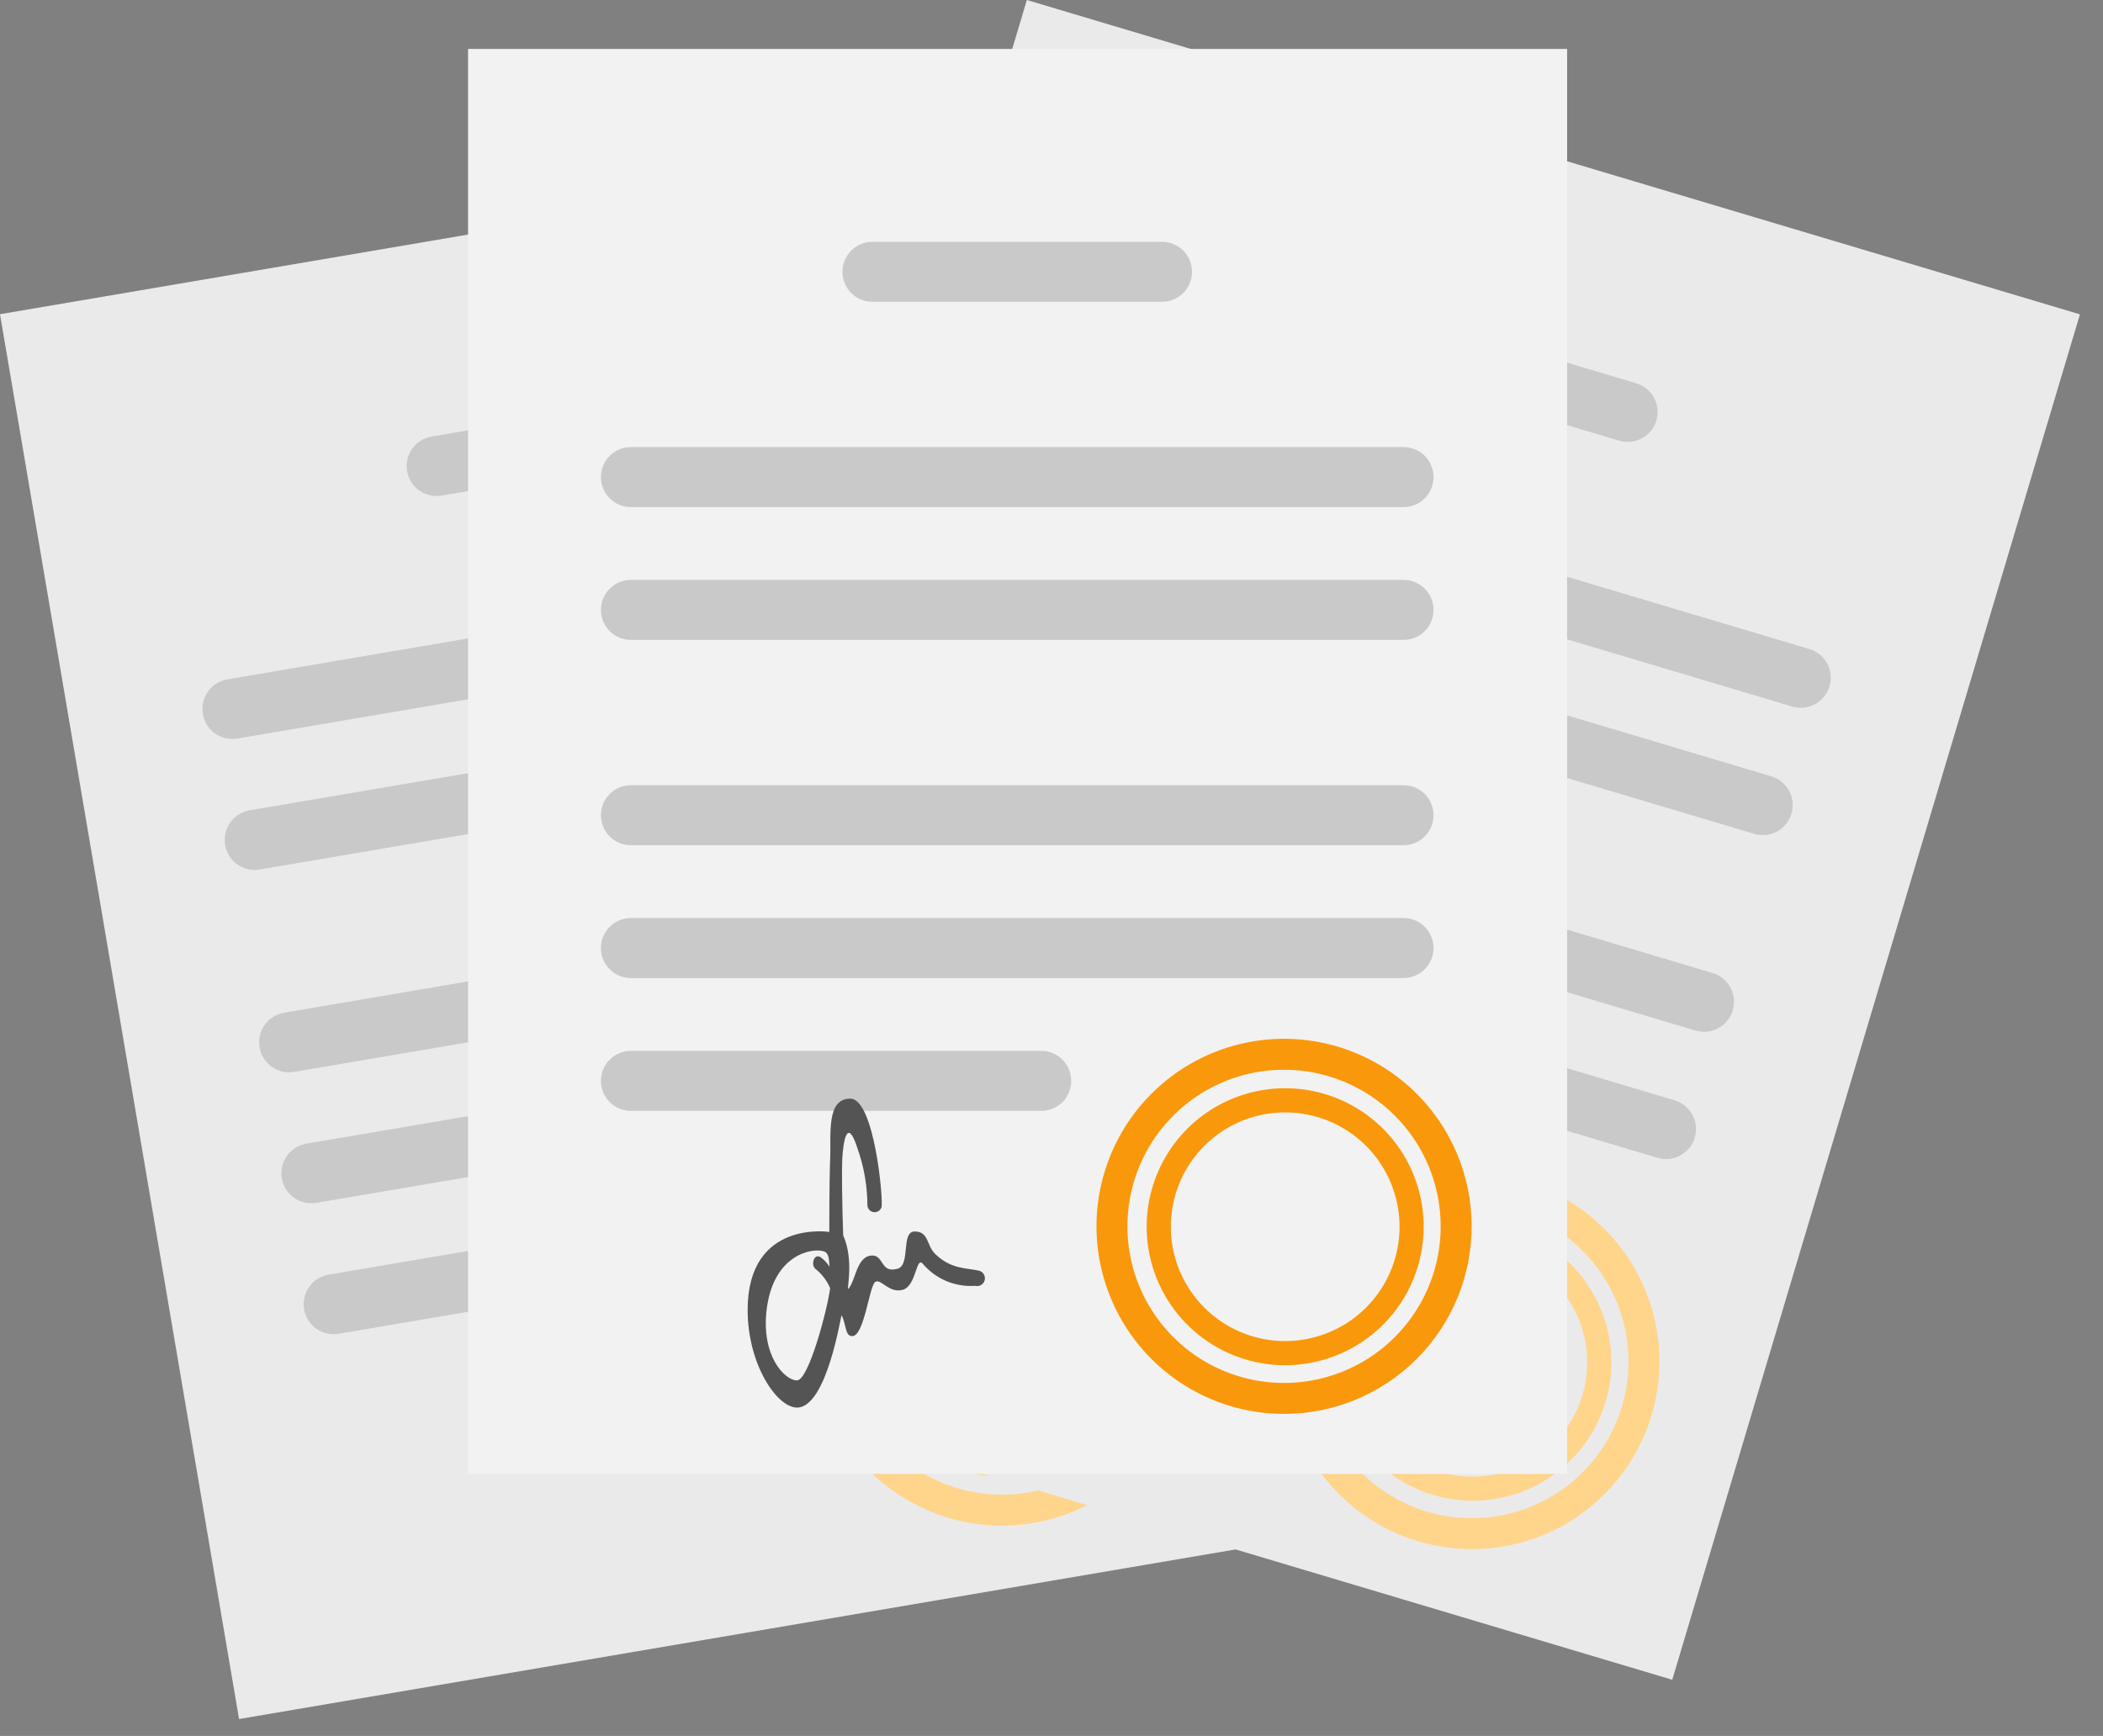 <svg width="86" height="71" viewBox="0 0 86 71" fill="none" xmlns="http://www.w3.org/2000/svg">
    <rect x="0" y="0" width="86" height="71" fill="#808080" stroke="none"/>
    <path fill-rule="evenodd" clip-rule="evenodd" d="M0 12.851L44.306 5.311L54.082 62.766L9.776 70.308L0 12.851Z" fill="#EAEAEA"/>
    <path fill-rule="evenodd" clip-rule="evenodd" d="M17.625 17.859L29.308 15.871C29.626 15.822 29.95 15.9 30.21 16.088C30.471 16.276 30.647 16.559 30.701 16.876C30.755 17.192 30.682 17.518 30.499 17.781C30.315 18.045 30.035 18.226 29.72 18.285L18.036 20.273C17.719 20.321 17.395 20.242 17.135 20.054C16.875 19.866 16.7 19.584 16.646 19.267C16.592 18.951 16.665 18.626 16.848 18.363C17.031 18.1 17.31 17.919 17.625 17.859ZM9.295 27.786L40.447 22.487C40.767 22.433 41.095 22.507 41.36 22.695C41.625 22.882 41.804 23.167 41.859 23.486V23.492C41.914 23.812 41.839 24.14 41.651 24.405C41.463 24.67 41.178 24.849 40.858 24.904L9.707 30.207C9.387 30.261 9.058 30.186 8.793 29.998C8.529 29.811 8.349 29.525 8.295 29.205V29.2C8.24 28.88 8.315 28.552 8.503 28.287C8.69 28.022 8.975 27.843 9.295 27.788V27.786ZM10.206 33.142L41.358 27.843C41.678 27.789 42.007 27.864 42.272 28.052C42.536 28.239 42.716 28.525 42.77 28.845V28.85C42.825 29.17 42.75 29.499 42.562 29.764C42.374 30.028 42.089 30.208 41.769 30.262L10.618 35.563C10.298 35.617 9.969 35.542 9.705 35.354C9.44 35.166 9.26 34.881 9.206 34.561V34.556C9.152 34.236 9.226 33.907 9.414 33.643C9.601 33.378 9.886 33.199 10.206 33.144V33.142ZM11.615 41.419L42.766 36.12C42.925 36.093 43.087 36.097 43.244 36.133C43.401 36.169 43.55 36.235 43.681 36.328C43.813 36.421 43.924 36.539 44.01 36.675C44.096 36.811 44.154 36.963 44.181 37.122V37.127C44.235 37.447 44.16 37.776 43.972 38.041C43.785 38.306 43.499 38.485 43.179 38.539L12.028 43.84C11.708 43.895 11.379 43.82 11.115 43.632C10.85 43.444 10.671 43.159 10.616 42.839V42.833C10.561 42.514 10.636 42.185 10.823 41.921C11.01 41.656 11.295 41.476 11.615 41.421V41.419ZM12.526 46.775L43.678 41.476C43.998 41.422 44.326 41.497 44.591 41.685C44.856 41.873 45.035 42.158 45.09 42.478V42.483C45.144 42.803 45.069 43.132 44.881 43.397C44.693 43.661 44.408 43.841 44.088 43.895L12.937 49.196C12.617 49.251 12.289 49.176 12.024 48.988C11.759 48.8 11.58 48.515 11.525 48.195V48.189C11.471 47.869 11.546 47.541 11.733 47.276C11.921 47.011 12.206 46.831 12.526 46.777V46.775ZM13.437 52.133L29.983 49.317C30.141 49.29 30.303 49.295 30.46 49.331C30.617 49.366 30.765 49.432 30.896 49.525C31.027 49.618 31.139 49.736 31.224 49.872C31.31 50.008 31.368 50.16 31.395 50.318V50.324C31.449 50.644 31.374 50.973 31.186 51.238C30.998 51.503 30.713 51.682 30.393 51.736L13.848 54.552C13.527 54.606 13.199 54.531 12.934 54.343C12.669 54.155 12.49 53.87 12.435 53.55V53.545C12.381 53.224 12.456 52.896 12.644 52.631C12.832 52.366 13.117 52.187 13.437 52.133Z" fill="#C9C9C9"/>
    <path fill-rule="evenodd" clip-rule="evenodd" d="M42.262 62.29C40.766 62.544 39.229 62.35 37.844 61.73C36.459 61.111 35.289 60.095 34.481 58.81C33.674 57.526 33.265 56.031 33.308 54.514C33.35 52.998 33.841 51.528 34.718 50.29C35.596 49.053 36.821 48.103 38.238 47.562C39.656 47.021 41.201 46.912 42.681 47.249C44.16 47.586 45.506 48.355 46.548 49.457C47.591 50.559 48.283 51.946 48.538 53.441C48.706 54.434 48.678 55.451 48.454 56.433C48.23 57.415 47.815 58.344 47.232 59.165C46.65 59.987 45.911 60.686 45.058 61.222C44.205 61.758 43.255 62.121 42.262 62.29ZM39.901 48.411C38.652 48.624 37.494 49.202 36.573 50.072C35.653 50.943 35.011 52.067 34.73 53.302C34.448 54.537 34.539 55.828 34.991 57.012C35.443 58.195 36.236 59.218 37.27 59.951C38.303 60.684 39.531 61.094 40.797 61.129C42.063 61.164 43.312 60.823 44.384 60.149C45.457 59.474 46.305 58.497 46.822 57.34C47.339 56.184 47.502 54.9 47.289 53.651C47.004 51.977 46.065 50.485 44.68 49.503C43.294 48.52 41.575 48.129 39.901 48.413L39.901 48.411ZM41.975 60.317C40.871 60.505 39.736 60.361 38.713 59.904C37.69 59.446 36.826 58.696 36.23 57.748C35.634 56.799 35.333 55.695 35.364 54.576C35.395 53.456 35.758 52.37 36.406 51.457C37.054 50.543 37.958 49.842 39.004 49.442C40.051 49.042 41.192 48.962 42.285 49.211C43.377 49.46 44.37 50.027 45.14 50.841C45.91 51.655 46.421 52.679 46.609 53.783C46.734 54.517 46.714 55.268 46.548 55.993C46.383 56.719 46.076 57.405 45.646 58.012C45.215 58.619 44.669 59.135 44.039 59.531C43.409 59.927 42.707 60.195 41.974 60.319L41.975 60.317ZM40.24 50.123C39.329 50.278 38.483 50.7 37.811 51.336C37.139 51.971 36.671 52.792 36.465 53.694C36.26 54.595 36.326 55.538 36.656 56.402C36.986 57.266 37.565 58.013 38.319 58.548C39.074 59.083 39.97 59.382 40.895 59.408C41.819 59.434 42.731 59.185 43.514 58.693C44.297 58.2 44.916 57.487 45.294 56.643C45.672 55.798 45.79 54.861 45.635 53.949C45.532 53.343 45.311 52.764 44.984 52.245C44.657 51.725 44.23 51.274 43.729 50.919C43.228 50.564 42.662 50.311 42.063 50.175C41.464 50.038 40.844 50.022 40.239 50.125L40.24 50.123Z" fill="#FFD58C"/>
    <path fill-rule="evenodd" clip-rule="evenodd" d="M41.992 0L85.057 12.857L68.385 68.702L25.32 55.845L41.992 0Z" fill="#EAEAEA"/>
    <path fill-rule="evenodd" clip-rule="evenodd" d="M55.579 12.293L66.934 15.683C67.24 15.78 67.495 15.994 67.645 16.277C67.795 16.561 67.827 16.892 67.736 17.199C67.644 17.507 67.435 17.766 67.154 17.921C66.873 18.076 66.543 18.115 66.234 18.029L54.878 14.639C54.72 14.596 54.572 14.522 54.444 14.422C54.315 14.321 54.207 14.196 54.127 14.053C54.048 13.91 53.997 13.752 53.98 13.59C53.962 13.427 53.977 13.263 54.023 13.106C54.07 12.949 54.148 12.803 54.252 12.677C54.356 12.551 54.484 12.447 54.629 12.371C54.774 12.296 54.933 12.249 55.096 12.236C55.259 12.223 55.423 12.242 55.579 12.293ZM43.713 17.508L73.992 26.546C74.146 26.592 74.29 26.668 74.414 26.769C74.539 26.871 74.643 26.996 74.719 27.137C74.796 27.279 74.843 27.434 74.86 27.593C74.876 27.753 74.861 27.915 74.815 28.069V28.075C74.722 28.386 74.509 28.647 74.224 28.801C73.938 28.956 73.603 28.99 73.292 28.897L43.012 19.859C42.701 19.766 42.44 19.553 42.286 19.268C42.131 18.982 42.097 18.647 42.19 18.336V18.33C42.236 18.176 42.312 18.033 42.413 17.908C42.514 17.783 42.639 17.68 42.781 17.603C42.922 17.527 43.078 17.479 43.237 17.463C43.398 17.446 43.559 17.462 43.713 17.508ZM42.159 22.713L72.438 31.752C72.592 31.798 72.735 31.873 72.86 31.975C72.985 32.076 73.088 32.201 73.165 32.343C73.241 32.484 73.289 32.639 73.305 32.799C73.322 32.959 73.307 33.121 73.261 33.275V33.28C73.168 33.591 72.956 33.853 72.67 34.008C72.385 34.163 72.05 34.197 71.738 34.105L41.457 25.067C41.146 24.974 40.885 24.761 40.73 24.476C40.576 24.19 40.541 23.855 40.634 23.544V23.538C40.68 23.384 40.756 23.24 40.857 23.115C40.959 22.99 41.084 22.886 41.225 22.809C41.367 22.733 41.523 22.685 41.683 22.668C41.843 22.652 42.005 22.667 42.159 22.713ZM39.757 30.759L70.036 39.797C70.19 39.843 70.334 39.919 70.458 40.02C70.583 40.122 70.686 40.247 70.763 40.388C70.839 40.53 70.887 40.685 70.904 40.845C70.92 41.005 70.905 41.166 70.859 41.32V41.326C70.766 41.637 70.553 41.898 70.268 42.053C69.982 42.207 69.647 42.242 69.336 42.149L39.056 33.11C38.902 33.065 38.758 32.989 38.633 32.887C38.508 32.786 38.405 32.661 38.328 32.519C38.252 32.378 38.204 32.222 38.187 32.062C38.171 31.902 38.186 31.74 38.232 31.586V31.581C38.278 31.427 38.354 31.283 38.456 31.158C38.557 31.034 38.682 30.93 38.824 30.854C38.966 30.777 39.121 30.73 39.281 30.713C39.441 30.697 39.603 30.713 39.757 30.759ZM38.203 35.965L68.482 45.003C68.636 45.049 68.779 45.125 68.904 45.226C69.029 45.328 69.132 45.453 69.209 45.594C69.285 45.736 69.333 45.891 69.349 46.05C69.366 46.21 69.35 46.372 69.305 46.526V46.532C69.259 46.686 69.183 46.829 69.081 46.954C68.98 47.078 68.855 47.182 68.713 47.258C68.572 47.335 68.417 47.383 68.257 47.399C68.097 47.416 67.935 47.4 67.781 47.354L37.502 38.316C37.191 38.223 36.93 38.01 36.776 37.725C36.621 37.439 36.587 37.104 36.68 36.793V36.787C36.773 36.476 36.985 36.215 37.271 36.061C37.556 35.906 37.892 35.872 38.203 35.965ZM36.648 41.17L52.73 45.971C52.884 46.017 53.027 46.093 53.152 46.195C53.277 46.296 53.38 46.421 53.457 46.562C53.533 46.704 53.581 46.859 53.597 47.019C53.614 47.179 53.599 47.341 53.553 47.495V47.5C53.507 47.654 53.431 47.798 53.329 47.922C53.228 48.047 53.103 48.151 52.962 48.227C52.82 48.303 52.665 48.351 52.505 48.368C52.345 48.384 52.184 48.369 52.029 48.323L35.948 43.522C35.637 43.429 35.376 43.216 35.221 42.931C35.067 42.645 35.032 42.31 35.125 41.998V41.993C35.218 41.682 35.431 41.421 35.717 41.266C36.002 41.112 36.337 41.077 36.648 41.17Z" fill="#C9C9C9"/>
    <path fill-rule="evenodd" clip-rule="evenodd" d="M57.997 63.039C56.543 62.605 55.25 61.75 54.283 60.582C53.315 59.413 52.715 57.984 52.56 56.475C52.404 54.966 52.7 53.444 53.409 52.103C54.118 50.762 55.209 49.661 56.544 48.94C57.879 48.219 59.398 47.91 60.908 48.052C62.419 48.194 63.853 48.781 65.03 49.738C66.207 50.695 67.074 51.98 67.521 53.43C67.968 54.88 67.974 56.43 67.54 57.883C66.958 59.833 65.626 61.471 63.836 62.438C62.047 63.404 59.946 63.621 57.997 63.039ZM62.023 49.551C60.81 49.189 59.516 49.195 58.305 49.568C57.094 49.941 56.021 50.664 55.222 51.647C54.422 52.63 53.932 53.828 53.814 55.089C53.695 56.351 53.953 57.619 54.556 58.733C55.158 59.848 56.077 60.759 57.197 61.351C58.316 61.944 59.587 62.19 60.847 62.061C62.107 61.931 63.301 61.431 64.276 60.623C65.252 59.815 65.966 58.735 66.329 57.521C66.815 55.894 66.634 54.139 65.827 52.645C65.019 51.15 63.651 50.037 62.023 49.551ZM58.611 61.145C57.537 60.824 56.583 60.193 55.868 59.33C55.154 58.467 54.711 57.411 54.596 56.297C54.481 55.183 54.7 54.059 55.223 53.069C55.747 52.078 56.553 51.266 57.538 50.733C58.524 50.2 59.646 49.972 60.761 50.077C61.877 50.182 62.936 50.615 63.805 51.322C64.674 52.029 65.314 52.978 65.644 54.048C65.974 55.119 65.979 56.264 65.659 57.337C65.229 58.777 64.245 59.986 62.923 60.7C61.601 61.414 60.05 61.574 58.611 61.145ZM61.569 51.236C60.683 50.971 59.738 50.975 58.854 51.248C57.97 51.52 57.187 52.048 56.603 52.766C56.019 53.484 55.661 54.358 55.575 55.279C55.488 56.2 55.676 57.126 56.116 57.94C56.556 58.754 57.227 59.419 58.045 59.851C58.862 60.284 59.79 60.464 60.71 60.369C61.63 60.275 62.502 59.909 63.214 59.319C63.926 58.729 64.448 57.941 64.712 57.055C65.067 55.866 64.935 54.586 64.346 53.495C63.756 52.403 62.758 51.591 61.569 51.236Z" fill="#FFD58C"/>
    <path d="M64.085 2.002H19.141V60.282H64.085V2.002Z" fill="#F2F2F2"/>
    <path fill-rule="evenodd" clip-rule="evenodd" d="M35.676 9.889H47.52C47.845 9.889 48.156 10.018 48.386 10.248C48.616 10.477 48.745 10.789 48.745 11.114V11.119C48.745 11.444 48.616 11.755 48.386 11.985C48.156 12.214 47.845 12.343 47.52 12.343H35.676C35.352 12.343 35.04 12.214 34.811 11.985C34.581 11.755 34.452 11.444 34.452 11.119V11.113C34.452 10.788 34.581 10.477 34.811 10.248C35.041 10.018 35.352 9.889 35.676 9.889ZM25.799 18.285H57.398C57.723 18.285 58.034 18.414 58.264 18.644C58.493 18.874 58.623 19.185 58.623 19.51V19.515C58.623 19.84 58.493 20.151 58.264 20.381C58.034 20.611 57.723 20.74 57.398 20.74H25.799C25.474 20.74 25.162 20.611 24.933 20.381C24.703 20.151 24.574 19.84 24.574 19.515V19.509C24.574 19.185 24.703 18.873 24.933 18.644C25.163 18.414 25.474 18.285 25.799 18.285ZM25.799 23.718H57.398C57.723 23.718 58.034 23.847 58.264 24.077C58.493 24.306 58.623 24.618 58.623 24.943V24.948C58.623 25.273 58.493 25.584 58.264 25.814C58.034 26.044 57.723 26.172 57.398 26.172H25.799C25.474 26.172 25.162 26.044 24.933 25.814C24.703 25.584 24.574 25.273 24.574 24.948V24.942C24.574 24.617 24.703 24.306 24.933 24.077C25.163 23.847 25.474 23.718 25.799 23.718ZM25.799 32.115H57.398C57.723 32.115 58.034 32.244 58.264 32.473C58.493 32.703 58.623 33.014 58.623 33.339V33.344C58.623 33.669 58.493 33.98 58.264 34.21C58.034 34.44 57.723 34.569 57.398 34.569H25.799C25.474 34.569 25.162 34.44 24.933 34.21C24.703 33.98 24.574 33.669 24.574 33.344V33.338C24.574 33.014 24.703 32.703 24.933 32.473C25.163 32.243 25.474 32.115 25.799 32.115ZM25.799 37.547H57.398C57.723 37.547 58.034 37.676 58.264 37.906C58.493 38.136 58.623 38.447 58.623 38.772V38.777C58.623 39.102 58.493 39.413 58.264 39.643C58.034 39.873 57.723 40.002 57.398 40.002H25.799C25.474 40.002 25.162 39.873 24.933 39.643C24.703 39.413 24.574 39.102 24.574 38.777V38.771C24.574 38.447 24.703 38.135 24.933 37.906C25.163 37.676 25.474 37.547 25.799 37.547ZM25.799 42.98H42.581C42.906 42.98 43.217 43.109 43.447 43.339C43.677 43.569 43.806 43.88 43.806 44.205V44.21C43.806 44.535 43.677 44.846 43.447 45.076C43.217 45.306 42.906 45.434 42.581 45.434H25.799C25.474 45.434 25.162 45.306 24.933 45.076C24.703 44.846 24.574 44.535 24.574 44.21V44.204C24.574 43.88 24.703 43.568 24.933 43.339C25.163 43.109 25.474 42.98 25.799 42.98Z" fill="#C9C9C9"/>
    <path fill-rule="evenodd" clip-rule="evenodd" d="M52.511 57.828C50.993 57.828 49.51 57.378 48.249 56.535C46.987 55.692 46.004 54.494 45.424 53.092C44.843 51.691 44.691 50.148 44.987 48.66C45.283 47.172 46.014 45.806 47.087 44.733C48.159 43.66 49.526 42.929 51.014 42.633C52.502 42.337 54.044 42.489 55.446 43.07C56.848 43.651 58.046 44.634 58.889 45.895C59.731 47.157 60.181 48.64 60.181 50.157C60.181 52.191 59.373 54.142 57.935 55.581C56.496 57.019 54.545 57.828 52.511 57.828ZM52.511 43.752C51.244 43.751 50.005 44.127 48.952 44.831C47.898 45.535 47.077 46.535 46.592 47.705C46.108 48.876 45.981 50.164 46.228 51.406C46.475 52.649 47.085 53.79 47.981 54.686C48.876 55.582 50.018 56.192 51.26 56.439C52.503 56.686 53.791 56.559 54.961 56.075C56.132 55.59 57.132 54.769 57.836 53.715C58.54 52.662 58.915 51.424 58.915 50.157C58.915 48.458 58.241 46.829 57.039 45.628C55.838 44.426 54.209 43.752 52.511 43.752ZM52.556 55.837C51.436 55.837 50.341 55.504 49.41 54.882C48.478 54.26 47.752 53.375 47.323 52.34C46.894 51.305 46.782 50.166 47.001 49.067C47.219 47.968 47.759 46.959 48.551 46.167C49.343 45.374 50.353 44.835 51.451 44.617C52.55 44.398 53.689 44.51 54.724 44.939C55.759 45.367 56.644 46.094 57.266 47.025C57.889 47.957 58.221 49.052 58.221 50.172C58.221 51.674 57.624 53.115 56.562 54.178C55.5 55.24 54.059 55.837 52.556 55.837ZM52.556 45.496C51.632 45.496 50.727 45.77 49.958 46.284C49.189 46.798 48.59 47.528 48.236 48.383C47.882 49.237 47.789 50.178 47.97 51.085C48.15 51.992 48.596 52.825 49.25 53.48C49.904 54.134 50.737 54.579 51.644 54.76C52.551 54.94 53.492 54.847 54.346 54.493C55.201 54.139 55.931 53.54 56.445 52.771C56.959 52.002 57.233 51.098 57.233 50.173C57.233 49.558 57.112 48.95 56.877 48.383C56.642 47.815 56.298 47.3 55.864 46.865C55.429 46.431 54.914 46.087 54.346 45.852C53.779 45.617 53.171 45.496 52.556 45.496Z" fill="#FA980B"/>
    <path fill-rule="evenodd" clip-rule="evenodd" d="M39.874 52.59C39.471 52.618 39.068 52.55 38.696 52.393C38.324 52.236 37.994 51.993 37.734 51.684C37.457 51.369 37.48 52.602 36.911 52.754C36.351 52.902 36.047 52.301 35.8 52.425C35.553 52.548 35.349 54.647 34.853 54.647C34.552 54.647 34.619 54.21 34.418 53.793C34.391 53.737 33.825 57.569 32.591 57.569C31.768 57.569 30.574 55.8 30.574 53.577C30.574 49.873 33.914 50.385 33.914 50.385C33.914 50.385 33.908 48.432 33.949 47.403C33.99 46.374 33.785 44.934 34.772 44.934C35.76 44.934 36.131 49.091 36.048 49.379C36.026 49.444 35.981 49.499 35.922 49.535C35.864 49.571 35.794 49.586 35.726 49.576C35.657 49.566 35.595 49.533 35.548 49.482C35.502 49.431 35.475 49.365 35.472 49.296C35.468 48.497 35.329 47.703 35.06 46.95C34.649 45.674 34.484 46.662 34.443 47.403C34.421 47.798 34.434 49.247 34.482 50.531C34.936 51.533 34.611 52.792 34.69 52.713C34.978 52.425 35.019 51.437 35.595 51.355C36.171 51.273 35.971 52.101 36.706 51.89C37.25 51.734 36.83 50.367 37.406 50.367C37.983 50.367 37.89 50.933 38.23 51.272C38.888 51.931 39.575 51.856 40.041 51.972C40.123 51.994 40.192 52.048 40.235 52.121C40.277 52.195 40.288 52.282 40.266 52.364C40.244 52.446 40.191 52.516 40.117 52.558C40.044 52.6 39.956 52.612 39.874 52.59ZM33.706 51.185C33.253 51.02 31.642 51.272 31.355 53.536C31.11 55.455 32.095 56.458 32.589 56.458C33.083 56.458 33.865 53.423 33.947 52.682C33.817 52.381 33.617 52.116 33.362 51.909C33.145 51.768 33.271 51.239 33.56 51.42C33.705 51.525 33.828 51.658 33.922 51.811C33.907 51.457 33.875 51.247 33.706 51.185H33.706Z" fill="#545454"/>
</svg>
